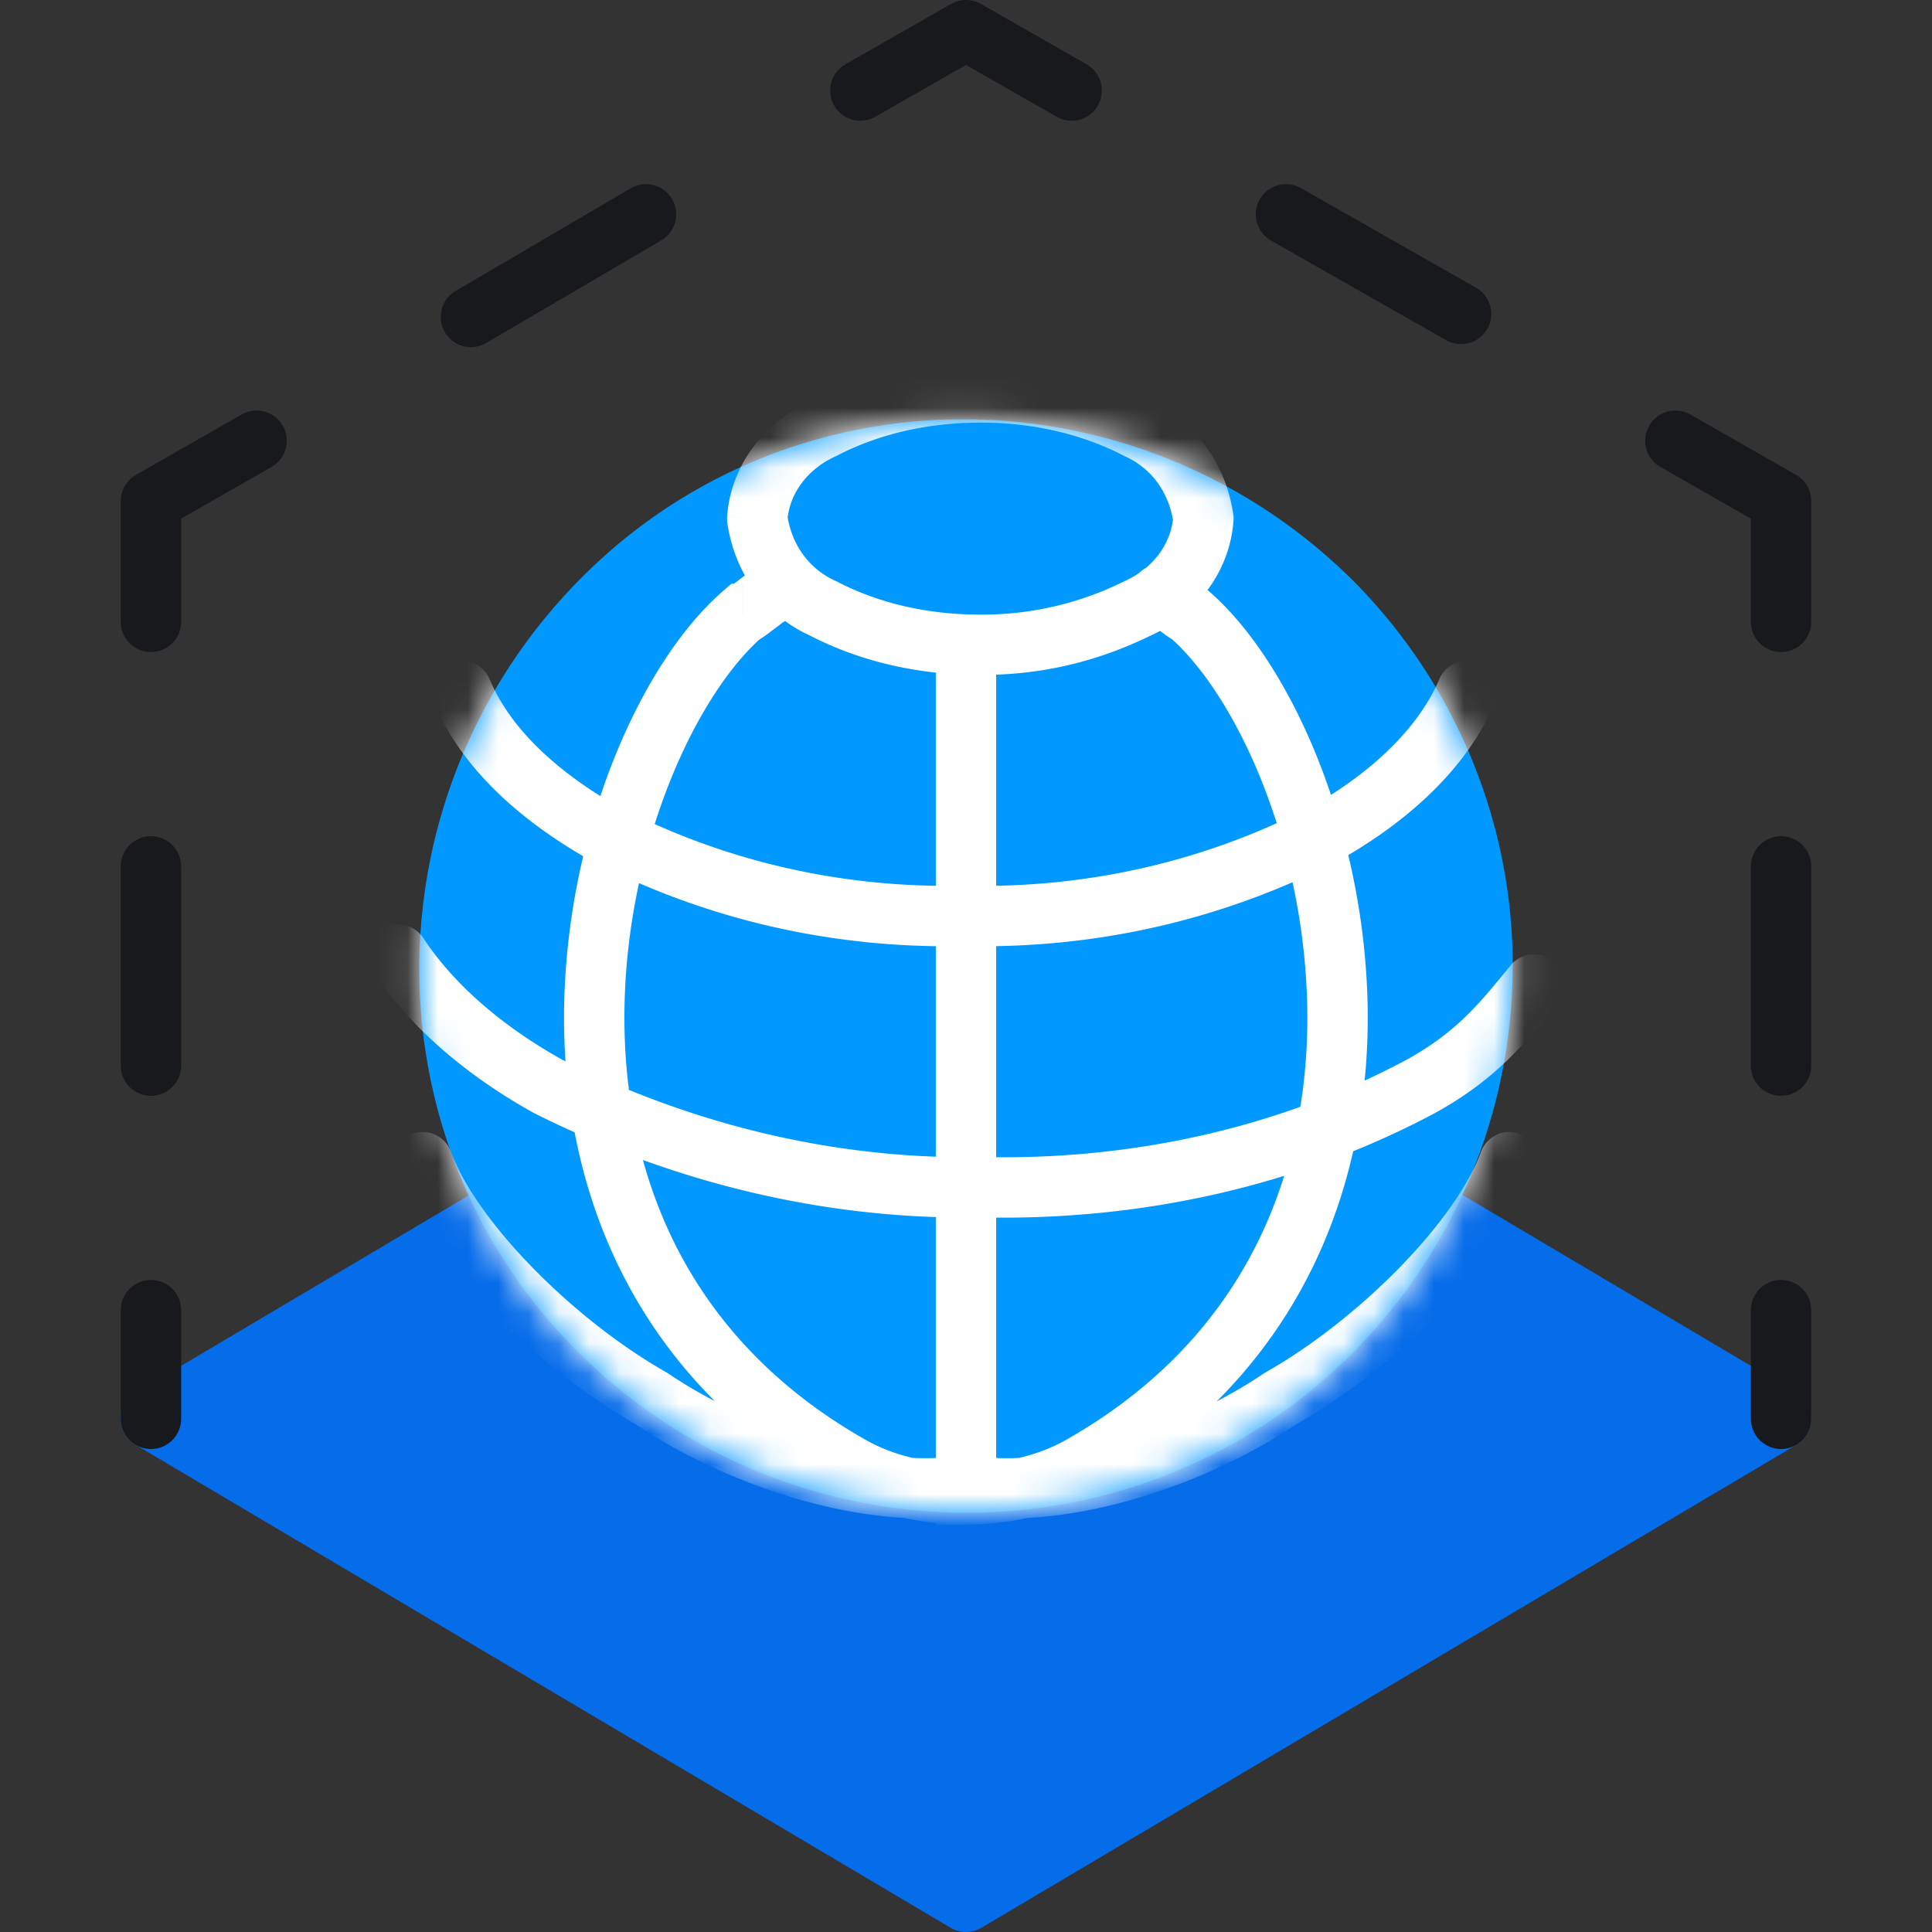 <?xml version="1.0" encoding="UTF-8"?>
<svg xmlns:xlink="http://www.w3.org/1999/xlink" xmlns="http://www.w3.org/2000/svg" class="svg-icon " width="64" height="64" fill="none" viewBox="0 0 64 64">
  <rect x="0" y="0" width="64" height="64" fill="#333333" stroke="none"/>
  <path fill="#056CEA" stroke="#056CEA" stroke-linecap="round" stroke-linejoin="round" stroke-width="2px" d="m32 63 27-16H5l27 16Zm0-32 27 16H5l27-16Z"></path>
  <path fill="#0199FF" stroke="#0199FF" stroke-linecap="round" stroke-linejoin="round" stroke-width="2.22px" d="M44.007 44.047c-6.596 6.604-17.336 6.604-24.025 0-6.69-6.604-6.595-17.36 0-24.058 6.595-6.699 17.335-6.605 24.025 0C47.21 23.196 49 27.536 49 31.97a17.08 17.08 0 0 1-4.993 12.076Z"></path>
  <mask id="a" width="38" height="38" x="13" y="13" maskUnits="userSpaceOnUse" style="mask-type:alpha" fill="none">
    <path fill="#056CEA" fill-rule="evenodd" d="M19.19 19.21c7.04-7.15 18.485-7.032 25.596-.011l.006.005c3.41 3.414 5.318 8.036 5.318 12.767 0 4.821-1.906 9.444-5.318 12.86-7.032 7.042-18.472 7.034-25.59.006-7.14-7.05-7.022-18.507-.011-25.627Z" clip-rule="evenodd"></path>
  </mask>
  <g mask="url(#a)" fill="none">
    <path fill="#FFFFFF" d="M14.94 38.157a1 1 0 1 0-1.88.686l1.88-.686Zm6.639 8.172.56-.829a1.052 1.052 0 0 0-.067-.041l-.493.87ZM32 49.212l.143-.99a.999.999 0 0 0-.286 0l.143.99Zm18.94-10.369a1 1 0 1 0-1.88-.686l1.88.686Zm-8.519 7.486-.493-.87a1.052 1.052 0 0 0-.067.041l.56.829ZM27.263 20.153l.46-.888a.939.939 0 0 0-.048-.023l-.412.91Zm-2.179-2.973-.997-.072a.918.918 0 0 0 .008.216l.99-.144Zm2.18-2.972.411.91a.94.94 0 0 0 .049-.023l-.46-.887Zm10.42 0-.46.887a.985.985 0 0 0 .048.024l.412-.911Zm2.18 2.972.997.073a1.008 1.008 0 0 0-.008-.217l-.99.144Zm-2.18 2.973-.412-.911a.888.888 0 0 0-.028.013l.44.898Zm9.398 15.827.471.881.015-.008-.486-.873Zm-14.47 3.35.02-1h-.04l.02 1Zm-14.47-3.35-.487.873.038.02.448-.893Zm33.434-2.72a1 1 0 1 0-1.552-1.261l1.552 1.26Zm-37.542-2.167a1 1 0 1 0-1.668 1.102l1.668-1.102Zm30.042-3.582.467.884a.98.98 0 0 0 .036-.02l-.503-.864ZM31.96 30.34l.022-1h-.045l.023 1Zm-12.12-2.83-.503.865a.985.985 0 0 0 .036.02l.467-.884Zm29.679-4.227a1 1 0 1 0-1.84-.785l1.84.785Zm-33.297-.778a1 1 0 1 0-1.846.77l1.846-.77Zm22.22-3.817a1 1 0 1 0 0 2v-2Zm.947 1.65.655-.755-.282-.244h-.373v1Zm-3.6 28.24.492.87-.492-.87Zm-3.79.929h-1v1h1v-1Zm-6.45-28.819a1 1 0 1 0 0-2v2Zm-.948-.35v-1h-.373l-.282.245.655.756Zm3.6 28.24-.492.87.492-.87Zm3.79 1.929a1 1 0 1 0 0-2v2ZM33 21.732a1 1 0 1 0-2 0h2ZM13.06 38.843c.545 1.49 1.745 3.11 3.162 4.559 1.431 1.463 3.162 2.832 4.864 3.797l.986-1.74c-1.52-.861-3.104-2.11-4.42-3.456-1.33-1.36-2.31-2.741-2.713-3.846l-1.878.686Zm7.959 8.314c2.97 2.009 7.483 3.572 11.124 3.044l-.286-1.98c-2.99.434-7.004-.885-9.718-2.72l-1.12 1.656Zm28.042-9c-.404 1.105-1.382 2.486-2.713 3.847-1.316 1.345-2.9 2.594-4.42 3.455l.986 1.74c1.702-.965 3.433-2.334 4.864-3.797 1.417-1.449 2.617-3.07 3.161-4.559l-1.878-.686Zm-7.2 7.343c-2.714 1.836-6.728 3.155-9.718 2.722l-.286 1.98c3.641.527 8.154-1.036 11.124-3.045l-1.12-1.657Zm-9.387-25.14c-1.665 0-3.303-.343-4.75-1.095l-.922 1.775c1.774.921 3.737 1.32 5.672 1.32v-2Zm-4.799-1.118c-.89-.404-1.456-1.209-1.601-2.206l-1.98.288c.234 1.604 1.185 3.028 2.757 3.74l.824-1.822Zm-1.594-1.99c.066-.89.655-1.708 1.594-2.133l-.824-1.822c-1.524.69-2.64 2.1-2.764 3.81l1.994.146Zm1.643-2.157C29.17 14.344 30.809 14 32.474 14v-2c-1.935 0-3.898.4-5.672 1.32l.922 1.775ZM32.474 14c1.665 0 3.302.344 4.75 1.095l.92-1.775C36.372 12.4 34.41 12 32.475 12v2Zm4.798 1.119c.89.403 1.456 1.208 1.602 2.205l1.979-.288c-.234-1.604-1.184-3.028-2.757-3.74l-.824 1.823Zm1.594 1.989c-.065.89-.655 1.709-1.594 2.134l.825 1.822c1.523-.69 2.639-2.102 2.764-3.811l-1.995-.145Zm-1.622 2.147a10.563 10.563 0 0 1-4.77 1.105v2c1.948 0 3.804-.404 5.65-1.31l-.88-1.795Zm9.366 15.843c-4.256 2.276-9.108 3.327-13.979 3.232l-.04 2c5.18.1 10.376-1.015 14.962-3.469l-.943-1.763ZM32.592 38.33c-4.853.095-9.617-1.047-14.003-3.244l-.896 1.788c4.658 2.334 9.742 3.557 14.938 3.455l-.04-2Zm17.432-6.331c-1.072 1.32-1.807 2.204-3.428 3.107l.972 1.747c1.974-1.098 2.908-2.238 4.008-3.593l-1.552-1.261Zm-31.396 3.107c-2.016-1.122-3.609-2.522-4.594-4.013l-1.668 1.102c1.202 1.82 3.065 3.42 5.289 4.658l.973-1.747Zm24.981-8.48c-3.595 1.899-7.562 2.805-11.628 2.714l-.045 2c4.397.098 8.701-.883 12.607-2.945l-.934-1.768ZM31.936 29.34c-4.066.09-8.032-.815-11.628-2.713l-.934 1.768c3.906 2.062 8.21 3.043 12.607 2.945l-.045-2Zm15.744-6.842c-.639 1.496-2.047 2.95-4.107 4.149l1.006 1.728c2.29-1.333 4.078-3.071 4.94-5.092l-1.839-.785Zm-27.336 4.149c-2.087-1.215-3.493-2.635-4.121-4.142l-1.846.77c.858 2.057 2.665 3.763 4.961 5.1l1.006-1.728Zm18.098-5.959a.959.959 0 0 1-.446-.112c-.006-.003.006.004.042.03.069.048.16.118.271.202.102.078.224.171.327.244.05.036.114.08.18.119a1.361 1.361 0 0 0 .282.126c.053.015.157.041.291.041v-2a.963.963 0 0 1 .38.078c.04.018.065.034.067.035l-.042-.03c-.07-.048-.16-.118-.272-.203a17.26 17.26 0 0 0-.326-.244 2.683 2.683 0 0 0-.18-.118 1.364 1.364 0 0 0-.283-.126 1.037 1.037 0 0 0-.29-.042v2Zm.292.406c1.07.928 2.195 2.611 3.068 4.798a21.483 21.483 0 0 1 1.502 7.436c.101 5.33-1.907 10.93-8.007 14.38l.985 1.74c6.879-3.89 9.134-10.27 9.022-16.158a23.484 23.484 0 0 0-1.645-8.139c-.942-2.362-2.22-4.36-3.614-5.568l-1.31 1.51Zm-3.437 26.614c-1.11.627-2.446.799-3.297.799v2c1.043 0 2.762-.2 4.282-1.058l-.985-1.741Zm-9.747-29.02a1.037 1.037 0 0 0-.43.093 1.364 1.364 0 0 0-.144.075 2.66 2.66 0 0 0-.18.118c-.103.073-.224.166-.326.244a11.34 11.34 0 0 1-.272.204l-.042.029a.888.888 0 0 1 .177-.074.962.962 0 0 1 .27-.038v2a1.041 1.041 0 0 0 .429-.093c.062-.027.113-.057.145-.075.065-.04.13-.083.18-.119.102-.073.224-.166.326-.244.11-.084.202-.154.271-.203l.042-.029a.871.871 0 0 1-.177.074.958.958 0 0 1-.27.038v-2Zm-1.603.895c-1.393 1.209-2.672 3.206-3.614 5.568a23.481 23.481 0 0 0-1.645 8.139c-.112 5.887 2.143 12.269 9.022 16.159l.985-1.741c-6.1-3.45-8.108-9.05-8.007-14.38.05-2.676.637-5.266 1.502-7.436.873-2.187 1.998-3.87 3.068-4.798l-1.31-1.51ZM27.71 49.45c1.52.859 3.239 1.058 4.282 1.058v-2c-.852 0-2.188-.172-3.297-.8l-.985 1.742ZM31 21.732v27.775h2V21.732h-2Z"></path>
  </g>
  <path stroke="#17191C" stroke-linecap="round" stroke-linejoin="round" stroke-width="2px" d="M35.5 3 32 1l-3.5 2m19.9 7.4-5.8-3.3M59 20.6v-4l-3.5-2M59 35.3v-6.6M5 43.4V47v-1m54-2.6V47v-1M5 28.7v6.6m3.5-20.7-3.5 2v4M21.4 7.1l-5.8 3.4" fill="none"></path>
</svg>
